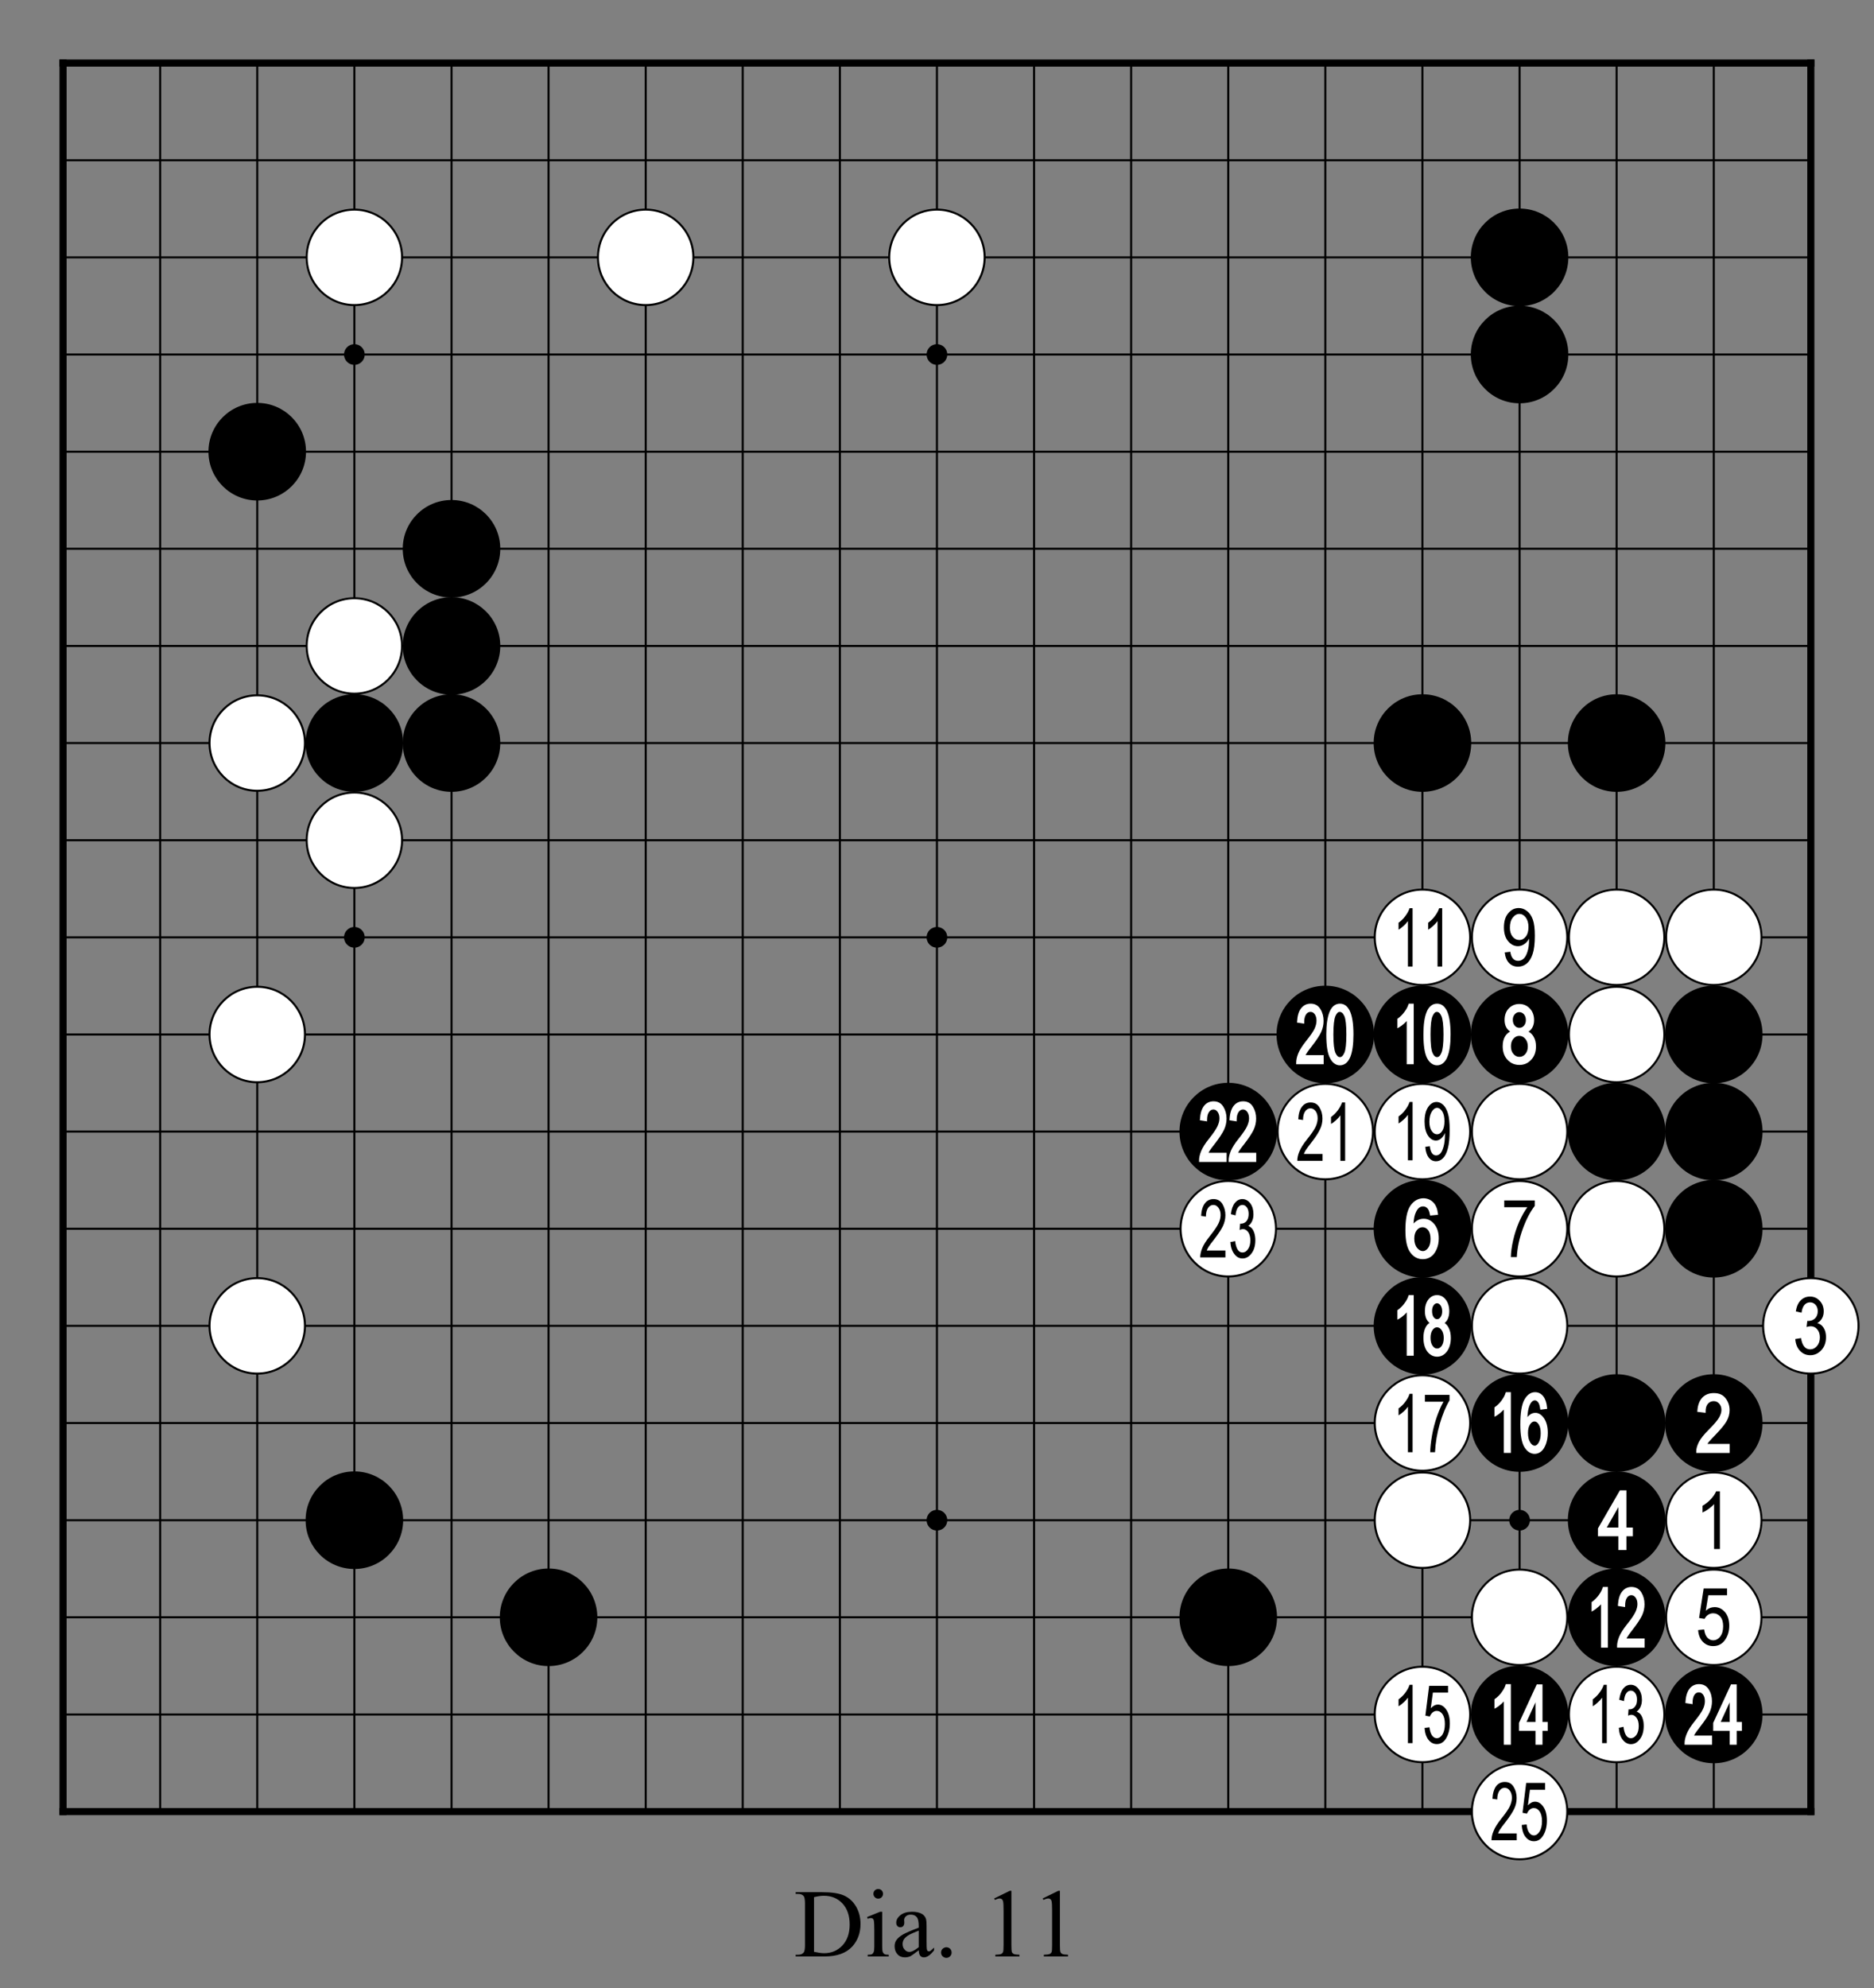 <?xml version="1.0" encoding="utf-8" standalone="no"?>
<!DOCTYPE svg PUBLIC "-//W3C//DTD SVG 1.0//EN" "http://www.w3.org/TR/SVG/DTD/svg11.dtd" >
<svg version="1.1" baseProfile="full"  width="319.134" height="338.465" viewBox="0 0 229.776 243.694" preserveAspectRatio="xMidYMid" xmlns="http://www.w3.org/2000/svg" >

<rect x="0" y="0" width="229.776" height="243.694" fill="#808080" stroke="none"/>

<g lengthAdjust="spacingAndGlyphs" xml:space='preserve' >
<g  transform="translate(1.19,1.19)" >
<path d="
M0.0 0.0
L0.0 227.39
L227.39 227.39
L227.39 0.0
Z
" fill="none" fill-rule="nonzero" />
<line x1="6.54" y1="6.54" x2="6.54" y2="220.84" fill="none" stroke="black" stroke-width="0.87px" stroke-linecap="square" />
<line x1="18.45" y1="6.54" x2="18.45" y2="220.84" fill="none" stroke="black" stroke-width="0.25px" stroke-linecap="butt" />
<line x1="30.35" y1="6.54" x2="30.35" y2="220.84" fill="none" stroke="black" stroke-width="0.25px" stroke-linecap="butt" />
<line x1="42.26" y1="6.54" x2="42.26" y2="220.84" fill="none" stroke="black" stroke-width="0.25px" stroke-linecap="butt" />
<line x1="54.17" y1="6.54" x2="54.17" y2="220.84" fill="none" stroke="black" stroke-width="0.25px" stroke-linecap="butt" />
<line x1="66.07" y1="6.54" x2="66.07" y2="220.84" fill="none" stroke="black" stroke-width="0.25px" stroke-linecap="butt" />
<line x1="77.98" y1="6.54" x2="77.98" y2="220.84" fill="none" stroke="black" stroke-width="0.25px" stroke-linecap="butt" />
<line x1="89.88" y1="6.54" x2="89.88" y2="220.84" fill="none" stroke="black" stroke-width="0.25px" stroke-linecap="butt" />
<line x1="101.79" y1="6.54" x2="101.79" y2="220.84" fill="none" stroke="black" stroke-width="0.25px" stroke-linecap="butt" />
<line x1="113.69" y1="6.54" x2="113.69" y2="220.84" fill="none" stroke="black" stroke-width="0.25px" stroke-linecap="butt" />
<line x1="125.60" y1="6.54" x2="125.60" y2="220.84" fill="none" stroke="black" stroke-width="0.25px" stroke-linecap="butt" />
<line x1="137.50" y1="6.54" x2="137.50" y2="220.84" fill="none" stroke="black" stroke-width="0.25px" stroke-linecap="butt" />
<line x1="149.41" y1="6.54" x2="149.41" y2="220.84" fill="none" stroke="black" stroke-width="0.25px" stroke-linecap="butt" />
<line x1="161.31" y1="6.54" x2="161.31" y2="220.84" fill="none" stroke="black" stroke-width="0.25px" stroke-linecap="butt" />
<line x1="173.22" y1="6.54" x2="173.22" y2="220.84" fill="none" stroke="black" stroke-width="0.25px" stroke-linecap="butt" />
<line x1="185.13" y1="6.54" x2="185.13" y2="220.84" fill="none" stroke="black" stroke-width="0.25px" stroke-linecap="butt" />
<line x1="197.03" y1="6.54" x2="197.03" y2="220.84" fill="none" stroke="black" stroke-width="0.25px" stroke-linecap="butt" />
<line x1="208.94" y1="6.54" x2="208.94" y2="220.84" fill="none" stroke="black" stroke-width="0.25px" stroke-linecap="butt" />
<line x1="220.84" y1="6.54" x2="220.84" y2="220.84" fill="none" stroke="black" stroke-width="0.87px" stroke-linecap="square" />
<line x1="6.54" y1="6.54" x2="220.84" y2="6.54" fill="none" stroke="black" stroke-width="0.87px" stroke-linecap="square" />
<line x1="6.54" y1="18.45" x2="220.84" y2="18.45" fill="none" stroke="black" stroke-width="0.25px" stroke-linecap="butt" />
<line x1="6.54" y1="30.35" x2="220.84" y2="30.35" fill="none" stroke="black" stroke-width="0.25px" stroke-linecap="butt" />
<line x1="6.54" y1="42.26" x2="220.84" y2="42.26" fill="none" stroke="black" stroke-width="0.25px" stroke-linecap="butt" />
<line x1="6.54" y1="54.17" x2="220.84" y2="54.17" fill="none" stroke="black" stroke-width="0.25px" stroke-linecap="butt" />
<line x1="6.54" y1="66.07" x2="220.84" y2="66.07" fill="none" stroke="black" stroke-width="0.25px" stroke-linecap="butt" />
<line x1="6.54" y1="77.98" x2="220.84" y2="77.98" fill="none" stroke="black" stroke-width="0.25px" stroke-linecap="butt" />
<line x1="6.54" y1="89.88" x2="220.84" y2="89.88" fill="none" stroke="black" stroke-width="0.25px" stroke-linecap="butt" />
<line x1="6.54" y1="101.79" x2="220.84" y2="101.79" fill="none" stroke="black" stroke-width="0.25px" stroke-linecap="butt" />
<line x1="6.54" y1="113.69" x2="220.84" y2="113.69" fill="none" stroke="black" stroke-width="0.25px" stroke-linecap="butt" />
<line x1="6.54" y1="125.60" x2="220.84" y2="125.60" fill="none" stroke="black" stroke-width="0.25px" stroke-linecap="butt" />
<line x1="6.54" y1="137.50" x2="220.84" y2="137.50" fill="none" stroke="black" stroke-width="0.25px" stroke-linecap="butt" />
<line x1="6.54" y1="149.41" x2="220.84" y2="149.41" fill="none" stroke="black" stroke-width="0.25px" stroke-linecap="butt" />
<line x1="6.54" y1="161.31" x2="220.84" y2="161.31" fill="none" stroke="black" stroke-width="0.25px" stroke-linecap="butt" />
<line x1="6.54" y1="173.22" x2="220.84" y2="173.22" fill="none" stroke="black" stroke-width="0.25px" stroke-linecap="butt" />
<line x1="6.54" y1="185.13" x2="220.84" y2="185.13" fill="none" stroke="black" stroke-width="0.25px" stroke-linecap="butt" />
<line x1="6.54" y1="197.03" x2="220.84" y2="197.03" fill="none" stroke="black" stroke-width="0.25px" stroke-linecap="butt" />
<line x1="6.54" y1="208.94" x2="220.84" y2="208.94" fill="none" stroke="black" stroke-width="0.25px" stroke-linecap="butt" />
<line x1="6.54" y1="220.84" x2="220.84" y2="220.84" fill="none" stroke="black" stroke-width="0.87px" stroke-linecap="square" />
<circle cx="30.35" cy="54.17" r="5.98" fill="black"/>
<circle cx="30.35" cy="89.88" r="5.85" fill="white"/>
<circle cx="30.35" cy="89.88" r="5.85" fill="none" stroke="black" stroke-width="0.25px"/>
<circle cx="30.35" cy="125.60" r="5.85" fill="white"/>
<circle cx="30.35" cy="125.60" r="5.85" fill="none" stroke="black" stroke-width="0.25px"/>
<circle cx="30.35" cy="161.31" r="5.85" fill="white"/>
<circle cx="30.35" cy="161.31" r="5.85" fill="none" stroke="black" stroke-width="0.25px"/>
<circle cx="42.26" cy="30.35" r="5.85" fill="white"/>
<circle cx="42.26" cy="30.35" r="5.85" fill="none" stroke="black" stroke-width="0.25px"/>
<circle cx="42.26" cy="42.26" r="1.27" fill="black"/>
<circle cx="42.26" cy="77.98" r="5.85" fill="white"/>
<circle cx="42.26" cy="77.98" r="5.85" fill="none" stroke="black" stroke-width="0.25px"/>
<circle cx="42.26" cy="89.88" r="5.98" fill="black"/>
<circle cx="42.26" cy="101.79" r="5.85" fill="white"/>
<circle cx="42.26" cy="101.79" r="5.85" fill="none" stroke="black" stroke-width="0.25px"/>
<circle cx="42.26" cy="113.69" r="1.27" fill="black"/>
<circle cx="42.26" cy="185.13" r="5.98" fill="black"/>
<circle cx="54.17" cy="66.07" r="5.98" fill="black"/>
<circle cx="54.17" cy="77.98" r="5.98" fill="black"/>
<circle cx="54.17" cy="89.88" r="5.98" fill="black"/>
<circle cx="66.07" cy="197.03" r="5.98" fill="black"/>
<circle cx="77.98" cy="30.35" r="5.85" fill="white"/>
<circle cx="77.98" cy="30.35" r="5.85" fill="none" stroke="black" stroke-width="0.25px"/>
<circle cx="113.69" cy="30.35" r="5.85" fill="white"/>
<circle cx="113.69" cy="30.35" r="5.85" fill="none" stroke="black" stroke-width="0.25px"/>
<circle cx="113.69" cy="42.26" r="1.27" fill="black"/>
<circle cx="113.69" cy="113.69" r="1.27" fill="black"/>
<circle cx="113.69" cy="185.13" r="1.27" fill="black"/>
<circle cx="149.41" cy="137.50" r="5.98" fill="black"/>
<circle cx="149.41" cy="149.41" r="5.85" fill="white"/>
<circle cx="149.41" cy="149.41" r="5.85" fill="none" stroke="black" stroke-width="0.25px"/>
<circle cx="149.41" cy="197.03" r="5.98" fill="black"/>
<circle cx="161.31" cy="125.60" r="5.98" fill="black"/>
<circle cx="161.31" cy="137.50" r="5.85" fill="white"/>
<circle cx="161.31" cy="137.50" r="5.85" fill="none" stroke="black" stroke-width="0.25px"/>
<circle cx="173.22" cy="89.88" r="5.98" fill="black"/>
<circle cx="173.22" cy="113.69" r="5.85" fill="white"/>
<circle cx="173.22" cy="113.69" r="5.85" fill="none" stroke="black" stroke-width="0.25px"/>
<circle cx="173.22" cy="125.60" r="5.98" fill="black"/>
<circle cx="173.22" cy="137.50" r="5.85" fill="white"/>
<circle cx="173.22" cy="137.50" r="5.85" fill="none" stroke="black" stroke-width="0.25px"/>
<circle cx="173.22" cy="149.41" r="5.98" fill="black"/>
<circle cx="173.22" cy="161.31" r="5.98" fill="black"/>
<circle cx="173.22" cy="173.22" r="5.85" fill="white"/>
<circle cx="173.22" cy="173.22" r="5.85" fill="none" stroke="black" stroke-width="0.25px"/>
<circle cx="173.22" cy="185.13" r="5.85" fill="white"/>
<circle cx="173.22" cy="185.13" r="5.85" fill="none" stroke="black" stroke-width="0.25px"/>
<circle cx="173.22" cy="208.94" r="5.85" fill="white"/>
<circle cx="173.22" cy="208.94" r="5.85" fill="none" stroke="black" stroke-width="0.25px"/>
<circle cx="185.13" cy="30.35" r="5.98" fill="black"/>
<circle cx="185.13" cy="42.26" r="5.98" fill="black"/>
<circle cx="185.13" cy="113.69" r="5.85" fill="white"/>
<circle cx="185.13" cy="113.69" r="5.85" fill="none" stroke="black" stroke-width="0.25px"/>
<circle cx="185.13" cy="125.60" r="5.98" fill="black"/>
<circle cx="185.13" cy="137.50" r="5.85" fill="white"/>
<circle cx="185.13" cy="137.50" r="5.85" fill="none" stroke="black" stroke-width="0.25px"/>
<circle cx="185.13" cy="149.41" r="5.85" fill="white"/>
<circle cx="185.13" cy="149.41" r="5.85" fill="none" stroke="black" stroke-width="0.25px"/>
<circle cx="185.13" cy="161.31" r="5.85" fill="white"/>
<circle cx="185.13" cy="161.31" r="5.85" fill="none" stroke="black" stroke-width="0.25px"/>
<circle cx="185.13" cy="173.22" r="5.98" fill="black"/>
<circle cx="185.13" cy="185.13" r="1.27" fill="black"/>
<circle cx="185.13" cy="197.03" r="5.85" fill="white"/>
<circle cx="185.13" cy="197.03" r="5.85" fill="none" stroke="black" stroke-width="0.25px"/>
<circle cx="185.13" cy="208.94" r="5.98" fill="black"/>
<circle cx="185.13" cy="220.84" r="5.85" fill="white"/>
<circle cx="185.13" cy="220.84" r="5.85" fill="none" stroke="black" stroke-width="0.25px"/>
<circle cx="197.03" cy="89.88" r="5.98" fill="black"/>
<circle cx="197.03" cy="113.69" r="5.85" fill="white"/>
<circle cx="197.03" cy="113.69" r="5.85" fill="none" stroke="black" stroke-width="0.25px"/>
<circle cx="197.03" cy="125.60" r="5.85" fill="white"/>
<circle cx="197.03" cy="125.60" r="5.85" fill="none" stroke="black" stroke-width="0.25px"/>
<circle cx="197.03" cy="137.50" r="5.98" fill="black"/>
<circle cx="197.03" cy="149.41" r="5.85" fill="white"/>
<circle cx="197.03" cy="149.41" r="5.85" fill="none" stroke="black" stroke-width="0.25px"/>
<circle cx="197.03" cy="173.22" r="5.98" fill="black"/>
<circle cx="197.03" cy="185.13" r="5.98" fill="black"/>
<circle cx="197.03" cy="197.03" r="5.98" fill="black"/>
<circle cx="197.03" cy="208.94" r="5.85" fill="white"/>
<circle cx="197.03" cy="208.94" r="5.85" fill="none" stroke="black" stroke-width="0.25px"/>
<circle cx="208.94" cy="113.69" r="5.85" fill="white"/>
<circle cx="208.94" cy="113.69" r="5.85" fill="none" stroke="black" stroke-width="0.25px"/>
<circle cx="208.94" cy="125.60" r="5.98" fill="black"/>
<circle cx="208.94" cy="137.50" r="5.98" fill="black"/>
<circle cx="208.94" cy="149.41" r="5.98" fill="black"/>
<circle cx="208.94" cy="173.22" r="5.98" fill="black"/>
<circle cx="208.94" cy="185.13" r="5.85" fill="white"/>
<circle cx="208.94" cy="185.13" r="5.85" fill="none" stroke="black" stroke-width="0.25px"/>
<circle cx="208.94" cy="197.03" r="5.85" fill="white"/>
<circle cx="208.94" cy="197.03" r="5.85" fill="none" stroke="black" stroke-width="0.25px"/>
<circle cx="208.94" cy="208.94" r="5.98" fill="black"/>
<circle cx="220.84" cy="161.31" r="5.85" fill="white"/>
<circle cx="220.84" cy="161.31" r="5.85" fill="none" stroke="black" stroke-width="0.25px"/>
<path d="
M147.61 133.79
C147.12 133.79 146.73 133.98 146.43 134.36
C146.15 134.73 145.98 135.27 145.94 135.98
L145.93 136.11
L146.06 136.13
L146.65 136.22
L146.81 136.25
L146.81 136.08
C146.81 135.65 146.89 135.32 147.05 135.10
C147.19 134.90 147.37 134.79 147.58 134.79
C147.58 134.79 147.59 134.79 147.59 134.79
C147.59 134.79 147.59 134.79 147.59 134.79
C147.79 134.79 147.96 134.89 148.10 135.08
C148.25 135.28 148.33 135.55 148.33 135.88
C148.33 136.17 148.25 136.49 148.09 136.84
C147.93 137.19 147.59 137.70 147.06 138.36
C146.59 138.94 146.27 139.45 146.09 139.88
C145.91 140.32 145.82 140.72 145.83 141.08
L145.83 141.22
L149.21 141.22
L149.21 141.08
L149.21 140.24
L149.21 140.10
L146.99 140.10
C147.03 140.01 147.08 139.92 147.13 139.84
C147.23 139.68 147.45 139.39 147.79 138.96
C148.33 138.25 148.70 137.69 148.90 137.26
C149.10 136.83 149.20 136.37 149.20 135.90
C149.20 135.36 149.07 134.88 148.81 134.46
C148.54 134.01 148.13 133.79 147.61 133.79
Z
M151.24 133.79
C150.75 133.79 150.36 133.98 150.06 134.36
C149.78 134.73 149.61 135.27 149.57 135.98
L149.56 136.11
L149.69 136.13
L150.28 136.22
L150.44 136.25
L150.44 136.08
C150.44 135.65 150.52 135.32 150.68 135.10
C150.82 134.90 151.00 134.79 151.21 134.79
C151.21 134.79 151.22 134.79 151.22 134.79
C151.22 134.79 151.22 134.79 151.22 134.79
C151.42 134.79 151.59 134.89 151.73 135.08
C151.88 135.28 151.96 135.55 151.96 135.88
C151.96 136.17 151.88 136.49 151.72 136.84
C151.56 137.19 151.22 137.70 150.69 138.36
C150.22 138.94 149.90 139.45 149.72 139.88
C149.54 140.32 149.45 140.72 149.46 141.08
L149.46 141.22
L152.84 141.22
L152.84 141.08
L152.84 140.24
L152.84 140.10
L150.62 140.10
C150.66 140.01 150.71 139.92 150.76 139.84
C150.86 139.68 151.08 139.39 151.42 138.96
C151.96 138.25 152.33 137.69 152.53 137.26
C152.73 136.83 152.83 136.37 152.83 135.90
C152.83 135.36 152.70 134.88 152.44 134.46
C152.17 134.01 151.76 133.79 151.24 133.79
Z
" fill="white" fill-rule="nonzero" />
<path d="
M147.61 145.77
C147.17 145.77 146.81 145.94 146.55 146.29
C146.28 146.63 146.12 147.15 146.08 147.83
L146.67 147.92
C146.67 147.46 146.76 147.11 146.93 146.86
C147.10 146.62 147.32 146.49 147.59 146.49
C147.84 146.49 148.04 146.61 148.21 146.84
C148.38 147.07 148.47 147.36 148.47 147.72
C148.47 148.04 148.39 148.38 148.22 148.74
C148.05 149.11 147.70 149.62 147.17 150.29
C146.71 150.86 146.39 151.36 146.22 151.78
C146.05 152.20 145.97 152.58 145.97 152.92
L149.06 152.92
L149.06 152.08
L146.77 152.08
C146.83 151.92 146.91 151.76 147.01 151.61
C147.11 151.45 147.33 151.15 147.68 150.71
C148.21 150.02 148.58 149.46 148.77 149.05
C148.96 148.63 149.06 148.20 149.06 147.74
C149.06 147.23 148.93 146.77 148.69 146.37
C148.44 145.97 148.08 145.77 147.61 145.77
Z
M151.14 145.77
C150.78 145.77 150.48 145.93 150.22 146.24
C149.97 146.55 149.80 147.01 149.73 147.62
L150.30 147.77
C150.34 147.34 150.44 147.02 150.59 146.81
C150.74 146.60 150.93 146.49 151.15 146.49
C151.36 146.49 151.54 146.59 151.69 146.79
C151.84 147.00 151.91 147.26 151.91 147.60
C151.91 147.96 151.82 148.25 151.65 148.47
C151.47 148.68 151.24 148.79 150.96 148.79
L150.87 148.78
L150.80 149.55
C150.97 149.49 151.10 149.45 151.21 149.45
C151.47 149.45 151.68 149.58 151.86 149.83
C152.03 150.08 152.12 150.42 152.12 150.83
C152.12 151.27 152.03 151.63 151.83 151.91
C151.64 152.19 151.42 152.32 151.15 152.32
C150.67 152.32 150.37 151.86 150.25 150.92
L149.67 151.04
C149.71 151.65 149.87 152.14 150.15 152.50
C150.42 152.87 150.76 153.05 151.16 153.05
C151.59 153.05 151.96 152.84 152.27 152.42
C152.58 152.01 152.73 151.47 152.73 150.82
C152.73 150.51 152.69 150.23 152.62 149.98
C152.54 149.73 152.45 149.53 152.32 149.38
C152.20 149.24 152.05 149.13 151.86 149.06
C152.06 148.92 152.22 148.73 152.33 148.48
C152.45 148.23 152.50 147.94 152.50 147.62
C152.50 147.09 152.37 146.64 152.11 146.29
C151.84 145.95 151.52 145.77 151.14 145.77
Z
" fill="black" fill-rule="nonzero" />
<path d="
M163.07 122.83
C163.07 122.83 163.07 122.83 163.08 122.83
C163.08 122.83 163.08 122.83 163.08 122.83
C163.18 122.83 163.28 122.87 163.37 122.94
C163.47 123.02 163.56 123.16 163.64 123.33
C163.81 123.71 163.89 124.46 163.89 125.60
C163.89 126.73 163.81 127.48 163.64 127.86
C163.56 128.04 163.47 128.18 163.38 128.26
C163.29 128.34 163.21 128.37 163.11 128.37
C163.11 128.37 163.11 128.37 163.11 128.37
C163.11 128.37 163.11 128.37 163.11 128.37
C163.01 128.37 162.91 128.34 162.82 128.26
C162.73 128.18 162.64 128.04 162.56 127.87
C162.39 127.49 162.30 126.74 162.30 125.60
C162.30 124.47 162.39 123.72 162.55 123.34
C162.63 123.16 162.72 123.03 162.81 122.94
C162.89 122.86 162.98 122.83 163.07 122.83
Z
M159.51 121.82
C159.03 121.82 158.64 122.01 158.34 122.39
C158.05 122.76 157.89 123.30 157.85 124.01
L157.84 124.14
L157.97 124.16
L158.56 124.25
L158.72 124.28
L158.72 124.11
C158.72 123.68 158.80 123.36 158.95 123.14
C159.09 122.93 159.27 122.83 159.49 122.83
C159.49 122.83 159.49 122.83 159.49 122.83
C159.49 122.83 159.49 122.83 159.50 122.83
C159.70 122.83 159.87 122.92 160.01 123.11
C160.16 123.32 160.23 123.58 160.23 123.91
C160.23 124.21 160.15 124.53 160.00 124.87
C159.84 125.23 159.49 125.73 158.96 126.39
C158.49 126.98 158.17 127.48 157.99 127.92
C157.81 128.36 157.73 128.76 157.74 129.12
L157.74 129.25
L161.11 129.25
L161.11 129.11
L161.11 128.27
L161.11 128.13
L158.89 128.13
C158.94 128.04 158.98 127.96 159.04 127.87
C159.14 127.72 159.35 127.42 159.69 126.99
C160.24 126.29 160.61 125.72 160.80 125.30
C161.00 124.86 161.10 124.41 161.10 123.93
C161.10 123.40 160.97 122.91 160.71 122.49
C160.44 122.04 160.04 121.82 159.51 121.82
Z
M163.10 121.82
C162.82 121.82 162.57 121.91 162.35 122.08
C162.14 122.25 161.97 122.50 161.83 122.83
C161.57 123.46 161.43 124.39 161.43 125.60
C161.43 126.96 161.58 127.92 161.88 128.48
C162.03 128.78 162.20 129.00 162.40 129.14
C162.61 129.30 162.84 129.38 163.09 129.38
C163.38 129.38 163.63 129.29 163.85 129.11
C164.06 128.94 164.23 128.69 164.37 128.36
C164.63 127.73 164.76 126.81 164.76 125.60
C164.76 124.25 164.60 123.27 164.28 122.64
C164.14 122.38 163.98 122.17 163.78 122.03
C163.58 121.89 163.36 121.82 163.10 121.82
Z
" fill="white" fill-rule="nonzero" />
<path d="
M159.51 133.93
C159.07 133.93 158.72 134.10 158.45 134.45
C158.18 134.79 158.03 135.30 157.99 135.99
L158.58 136.08
C158.58 135.62 158.66 135.27 158.84 135.02
C159.01 134.77 159.23 134.65 159.49 134.65
C159.74 134.65 159.95 134.77 160.12 134.99
C160.29 135.22 160.37 135.52 160.37 135.88
C160.37 136.20 160.29 136.53 160.13 136.90
C159.96 137.26 159.61 137.78 159.07 138.45
C158.61 139.02 158.30 139.52 158.13 139.94
C157.95 140.36 157.87 140.74 157.88 141.08
L160.97 141.08
L160.97 140.24
L158.68 140.24
C158.74 140.08 158.82 139.92 158.92 139.76
C159.02 139.60 159.24 139.31 159.58 138.87
C160.12 138.18 160.48 137.62 160.67 137.20
C160.87 136.79 160.96 136.35 160.96 135.90
C160.96 135.39 160.84 134.93 160.59 134.53
C160.35 134.13 159.99 133.93 159.51 133.93
Z
M163.36 133.93
C163.26 134.24 163.09 134.56 162.85 134.88
C162.61 135.21 162.33 135.49 162.01 135.72
L162.01 136.56
C162.20 136.46 162.41 136.30 162.63 136.10
C162.85 135.90 163.03 135.70 163.16 135.51
L163.16 141.08
L163.74 141.08
L163.74 133.93
Z
" fill="black" fill-rule="nonzero" />
<path d="
M171.64 110.12
C171.54 110.43 171.37 110.75 171.13 111.07
C170.89 111.40 170.61 111.68 170.29 111.90
L170.29 112.75
C170.48 112.65 170.68 112.49 170.90 112.29
C171.13 112.09 171.30 111.89 171.44 111.70
L171.44 117.27
L172.01 117.27
L172.01 110.12
Z
M175.27 110.12
C175.17 110.43 175.00 110.75 174.76 111.07
C174.52 111.40 174.24 111.68 173.92 111.90
L173.92 112.75
C174.11 112.65 174.31 112.49 174.53 112.29
C174.76 112.09 174.93 111.89 175.07 111.70
L175.07 117.27
L175.64 117.27
L175.64 110.12
Z
" fill="black" fill-rule="nonzero" />
<path d="
M174.98 122.83
C174.98 122.83 174.98 122.83 174.98 122.83
C174.98 122.83 174.98 122.83 174.98 122.83
C175.09 122.83 175.19 122.87 175.27 122.94
C175.37 123.02 175.46 123.16 175.54 123.33
C175.71 123.71 175.80 124.46 175.80 125.60
C175.80 126.73 175.71 127.48 175.54 127.86
C175.46 128.04 175.38 128.18 175.28 128.26
C175.20 128.34 175.11 128.37 175.02 128.37
C175.02 128.37 175.02 128.37 175.02 128.37
C175.02 128.37 175.01 128.37 175.01 128.37
C174.91 128.37 174.82 128.34 174.73 128.26
C174.63 128.18 174.54 128.04 174.46 127.87
C174.29 127.49 174.21 126.74 174.21 125.60
C174.21 124.47 174.29 123.72 174.46 123.34
C174.54 123.16 174.63 123.03 174.72 122.94
C174.80 122.86 174.89 122.83 174.98 122.83
Z
M171.53 121.82
L171.50 121.92
C171.41 122.21 171.25 122.52 171.01 122.83
C170.78 123.15 170.51 123.42 170.21 123.63
L170.15 123.68
L170.15 123.75
L170.15 124.59
L170.15 124.84
L170.36 124.72
C170.55 124.61 170.77 124.45 171.00 124.24
C171.11 124.14 171.21 124.04 171.29 123.95
L171.29 123.95
L171.29 129.11
L171.29 129.25
L172.15 129.25
L172.15 129.11
L172.15 121.96
L172.15 121.82
Z
M175.01 121.82
C174.72 121.82 174.47 121.91 174.26 122.08
C174.05 122.25 173.87 122.50 173.74 122.83
C173.47 123.46 173.34 124.39 173.34 125.60
C173.34 126.96 173.49 127.92 173.78 128.48
C173.93 128.78 174.11 129.00 174.31 129.14
C174.52 129.30 174.75 129.38 175.00 129.38
C175.29 129.38 175.54 129.29 175.75 129.11
C175.96 128.94 176.14 128.69 176.27 128.36
C176.54 127.73 176.67 126.81 176.67 125.60
C176.67 124.25 176.51 123.27 176.19 122.64
C176.05 122.38 175.88 122.17 175.69 122.03
C175.49 121.89 175.26 121.82 175.01 121.82
Z
" fill="white" fill-rule="nonzero" />
<path d="
M175.02 134.59
C175.26 134.59 175.46 134.74 175.65 135.03
C175.83 135.32 175.92 135.72 175.92 136.23
C175.92 136.74 175.83 137.14 175.65 137.41
C175.48 137.69 175.26 137.83 175.01 137.83
C174.75 137.83 174.53 137.69 174.35 137.42
C174.16 137.14 174.07 136.77 174.07 136.30
C174.07 135.78 174.17 135.37 174.36 135.06
C174.55 134.75 174.77 134.59 175.02 134.59
Z
M171.64 133.87
C171.54 134.18 171.37 134.50 171.13 134.82
C170.89 135.15 170.61 135.43 170.29 135.65
L170.29 136.50
C170.48 136.40 170.68 136.24 170.90 136.04
C171.13 135.84 171.30 135.64 171.44 135.45
L171.44 141.02
L172.01 141.02
L172.01 133.87
Z
M174.95 133.87
C174.54 133.87 174.20 134.08 173.91 134.51
C173.62 134.94 173.48 135.53 173.48 136.27
C173.48 136.99 173.62 137.56 173.89 137.98
C174.17 138.40 174.50 138.60 174.88 138.60
C175.09 138.60 175.30 138.52 175.50 138.35
C175.70 138.18 175.86 137.95 175.98 137.67
L175.98 137.84
C175.98 138.40 175.93 138.89 175.82 139.30
C175.71 139.72 175.57 140.01 175.42 140.18
C175.26 140.34 175.09 140.42 174.90 140.42
C174.47 140.42 174.21 140.05 174.12 139.29
L173.57 139.37
C173.61 139.95 173.76 140.38 173.99 140.69
C174.23 140.99 174.53 141.14 174.88 141.14
C175.20 141.14 175.48 141.02 175.73 140.77
C175.99 140.52 176.19 140.12 176.33 139.58
C176.48 139.04 176.56 138.28 176.56 137.30
C176.56 136.42 176.49 135.75 176.35 135.29
C176.21 134.82 176.02 134.47 175.77 134.23
C175.51 133.99 175.24 133.87 174.95 133.87
Z
" fill="black" fill-rule="nonzero" />
<path d="
M173.23 149.22
C173.50 149.22 173.73 149.34 173.92 149.58
C174.11 149.83 174.21 150.19 174.21 150.65
C174.21 151.13 174.11 151.50 173.91 151.77
C173.72 152.02 173.51 152.15 173.28 152.15
C173.28 152.15 173.28 152.15 173.28 152.15
C173.28 152.15 173.28 152.15 173.28 152.15
C173.01 152.15 172.77 152.01 172.55 151.74
C172.33 151.46 172.22 151.08 172.22 150.60
C172.22 150.17 172.33 149.83 172.53 149.58
C172.73 149.34 172.97 149.22 173.23 149.22
C173.23 149.22 173.23 149.22 173.23 149.22
C173.23 149.22 173.23 149.22 173.23 149.22
Z
M173.34 145.67
C172.68 145.68 172.15 145.99 171.73 146.60
C171.33 147.21 171.13 148.20 171.13 149.59
C171.13 150.85 171.32 151.75 171.72 152.30
C172.12 152.86 172.64 153.14 173.27 153.14
C173.63 153.14 173.95 153.04 174.24 152.85
C174.53 152.65 174.77 152.35 174.95 151.94
C175.13 151.54 175.22 151.09 175.22 150.60
C175.22 149.87 175.04 149.29 174.68 148.85
C174.31 148.40 173.87 148.18 173.37 148.18
C173.07 148.18 172.78 148.26 172.51 148.44
C172.37 148.53 172.24 148.64 172.13 148.77
L172.13 148.77
C172.16 148.17 172.26 147.69 172.43 147.36
C172.54 147.12 172.67 146.95 172.82 146.83
C172.96 146.72 173.12 146.67 173.29 146.67
C173.29 146.67 173.29 146.67 173.29 146.67
C173.29 146.67 173.29 146.67 173.30 146.67
C173.52 146.67 173.71 146.76 173.87 146.95
C173.98 147.09 174.07 147.32 174.13 147.66
L174.16 147.79
L174.29 147.78
L174.99 147.71
L175.13 147.70
L175.12 147.55
C175.05 146.95 174.86 146.49 174.54 146.17
C174.21 145.84 173.81 145.68 173.34 145.67
Z
" fill="white" fill-rule="nonzero" />
<path d="
M175.01 158.54
C175.01 158.54 175.01 158.54 175.01 158.54
C175.01 158.54 175.01 158.54 175.01 158.54
C175.17 158.54 175.31 158.63 175.44 158.80
C175.57 158.99 175.64 159.23 175.64 159.53
C175.64 159.83 175.57 160.06 175.44 160.24
C175.32 160.41 175.18 160.49 175.02 160.49
C175.02 160.49 175.02 160.49 175.02 160.49
C175.02 160.49 175.02 160.49 175.02 160.49
C174.85 160.49 174.71 160.41 174.59 160.24
C174.46 160.06 174.40 159.81 174.40 159.49
C174.40 159.20 174.46 158.97 174.59 158.79
C174.71 158.62 174.85 158.54 175.01 158.54
Z
M175.00 161.49
C175.00 161.49 175.00 161.49 175.00 161.49
C175.01 161.49 175.01 161.49 175.01 161.49
C175.22 161.49 175.41 161.60 175.57 161.83
C175.74 162.07 175.83 162.40 175.83 162.80
C175.83 163.21 175.74 163.53 175.58 163.76
C175.42 163.98 175.24 164.09 175.02 164.09
C175.02 164.09 175.02 164.09 175.02 164.09
C175.02 164.09 175.02 164.09 175.02 164.09
C174.80 164.09 174.62 163.98 174.46 163.75
C174.29 163.51 174.21 163.18 174.21 162.77
C174.21 162.38 174.29 162.07 174.45 161.83
C174.61 161.60 174.79 161.49 175.00 161.49
Z
M171.53 157.54
L171.50 157.64
C171.41 157.93 171.25 158.24 171.01 158.55
C170.78 158.87 170.51 159.13 170.21 159.35
L170.15 159.39
L170.15 159.47
L170.15 160.31
L170.15 160.55
L170.36 160.44
C170.55 160.33 170.77 160.17 171.00 159.96
C171.11 159.86 171.21 159.76 171.29 159.66
L171.29 159.66
L171.29 164.83
L171.29 164.97
L172.15 164.97
L172.15 164.83
L172.15 157.68
L172.15 157.54
Z
M175.01 157.54
C174.58 157.54 174.22 157.73 173.93 158.10
C173.66 158.47 173.52 158.94 173.52 159.51
C173.52 159.89 173.59 160.21 173.71 160.47
C173.81 160.66 173.93 160.82 174.09 160.95
L174.09 160.95
C173.88 161.08 173.71 161.28 173.59 161.53
C173.42 161.86 173.34 162.28 173.34 162.77
C173.34 163.46 173.49 164.01 173.80 164.44
C174.13 164.87 174.53 165.09 175.02 165.09
C175.50 165.09 175.91 164.87 176.23 164.44
C176.54 164.01 176.70 163.46 176.70 162.80
C176.70 162.32 176.62 161.91 176.45 161.58
C176.33 161.32 176.15 161.11 175.94 160.96
L175.94 160.96
C176.10 160.83 176.23 160.67 176.32 160.47
C176.44 160.21 176.51 159.90 176.51 159.54
C176.51 158.96 176.37 158.49 176.09 158.11
C175.80 157.73 175.44 157.54 175.01 157.54
Z
" fill="white" fill-rule="nonzero" />
<path d="
M171.64 169.64
C171.54 169.96 171.37 170.27 171.13 170.60
C170.89 170.93 170.61 171.21 170.29 171.43
L170.29 172.28
C170.48 172.17 170.68 172.02 170.90 171.82
C171.13 171.62 171.30 171.42 171.44 171.22
L171.44 176.80
L172.01 176.80
L172.01 169.64
Z
M173.52 169.77
L173.52 170.61
L175.80 170.61
C175.51 171.11 175.24 171.72 174.99 172.44
C174.74 173.16 174.54 173.92 174.40 174.71
C174.26 175.51 174.18 176.20 174.17 176.80
L174.76 176.80
C174.82 175.64 175.01 174.48 175.35 173.31
C175.70 172.13 176.09 171.18 176.54 170.45
L176.54 169.77
Z
" fill="black" fill-rule="nonzero" />
<path d="
M171.64 205.30
C171.54 205.61 171.37 205.93 171.13 206.26
C170.89 206.58 170.61 206.86 170.29 207.09
L170.29 207.93
C170.48 207.83 170.68 207.68 170.90 207.47
C171.13 207.27 171.30 207.07 171.44 206.88
L171.44 212.45
L172.01 212.45
L172.01 205.30
Z
M174.04 205.43
L173.58 209.08
L174.12 209.19
C174.21 208.97 174.33 208.81 174.48 208.68
C174.63 208.56 174.80 208.50 174.97 208.50
C175.26 208.50 175.50 208.64 175.69 208.92
C175.88 209.20 175.97 209.60 175.97 210.11
C175.97 210.65 175.87 211.07 175.68 211.39
C175.48 211.70 175.25 211.85 174.97 211.85
C174.76 211.85 174.56 211.74 174.40 211.52
C174.24 211.30 174.13 210.96 174.08 210.51
L173.48 210.59
C173.52 211.21 173.68 211.69 173.96 212.05
C174.24 212.40 174.58 212.57 174.98 212.57
C175.47 212.57 175.86 212.32 176.14 211.83
C176.43 211.33 176.58 210.73 176.58 210.04
C176.58 209.33 176.43 208.77 176.14 208.35
C175.86 207.94 175.52 207.73 175.12 207.73
C174.81 207.73 174.52 207.88 174.24 208.18
L174.50 206.26
L176.36 206.26
L176.36 205.43
Z
" fill="black" fill-rule="nonzero" />
<path d="
M185.11 110.82
C185.40 110.82 185.66 110.96 185.88 111.25
C186.10 111.54 186.22 111.93 186.22 112.43
C186.22 112.94 186.11 113.33 185.89 113.60
C185.67 113.88 185.41 114.02 185.09 114.02
C184.78 114.02 184.50 113.88 184.28 113.61
C184.05 113.33 183.94 112.97 183.94 112.50
C183.94 111.99 184.05 111.58 184.29 111.28
C184.53 110.97 184.80 110.82 185.11 110.82
Z
M185.03 110.10
C184.52 110.10 184.09 110.31 183.74 110.74
C183.38 111.16 183.21 111.74 183.21 112.48
C183.21 113.19 183.38 113.75 183.72 114.16
C184.06 114.57 184.46 114.78 184.93 114.78
C185.19 114.78 185.45 114.70 185.70 114.53
C185.95 114.36 186.15 114.14 186.29 113.85
L186.29 114.03
C186.29 114.58 186.23 115.06 186.09 115.47
C185.96 115.88 185.79 116.17 185.60 116.33
C185.41 116.49 185.19 116.57 184.95 116.57
C184.42 116.57 184.10 116.20 183.99 115.46
L183.31 115.54
C183.37 116.10 183.55 116.54 183.84 116.84
C184.13 117.14 184.50 117.29 184.94 117.29
C185.33 117.29 185.68 117.16 185.99 116.92
C186.30 116.67 186.55 116.28 186.73 115.74
C186.91 115.21 187.00 114.46 187.00 113.49
C187.00 112.63 186.92 111.96 186.75 111.50
C186.58 111.04 186.34 110.69 186.03 110.46
C185.72 110.22 185.38 110.10 185.03 110.10
Z
" fill="black" fill-rule="nonzero" />
<path d="
M185.09 122.86
C185.10 122.86 185.10 122.86 185.10 122.86
C185.10 122.86 185.10 122.86 185.10 122.86
C185.31 122.86 185.50 122.95 185.66 123.12
C185.82 123.31 185.90 123.55 185.90 123.84
C185.90 124.12 185.82 124.35 185.66 124.53
C185.51 124.70 185.33 124.78 185.11 124.78
C185.11 124.78 185.11 124.78 185.11 124.78
C185.11 124.78 185.10 124.78 185.10 124.78
C184.88 124.78 184.69 124.70 184.54 124.52
C184.38 124.34 184.30 124.10 184.30 123.79
C184.30 123.52 184.38 123.30 184.54 123.12
C184.70 122.94 184.88 122.86 185.09 122.86
Z
M185.08 125.77
C185.09 125.77 185.09 125.77 185.09 125.77
C185.09 125.77 185.09 125.77 185.09 125.77
C185.37 125.77 185.62 125.89 185.82 126.12
C186.03 126.36 186.14 126.67 186.14 127.07
C186.14 127.46 186.03 127.77 185.83 128.00
C185.63 128.23 185.39 128.34 185.11 128.34
C185.11 128.34 185.11 128.34 185.11 128.34
C185.11 128.34 185.11 128.34 185.10 128.34
C184.82 128.34 184.58 128.22 184.38 127.99
C184.17 127.75 184.07 127.44 184.07 127.04
C184.07 126.66 184.17 126.35 184.37 126.12
C184.57 125.89 184.81 125.77 185.08 125.77
Z
M185.09 121.86
C184.58 121.86 184.14 122.05 183.80 122.41
C183.46 122.78 183.29 123.24 183.29 123.82
C183.29 124.20 183.37 124.52 183.53 124.78
C183.64 124.96 183.79 125.11 183.97 125.24
L183.97 125.24
C183.73 125.37 183.53 125.55 183.37 125.80
C183.16 126.13 183.06 126.54 183.06 127.04
C183.06 127.72 183.25 128.27 183.64 128.69
C184.03 129.12 184.52 129.33 185.11 129.33
C185.69 129.33 186.17 129.12 186.56 128.69
C186.95 128.27 187.14 127.73 187.14 127.06
C187.14 126.58 187.04 126.18 186.84 125.85
C186.69 125.59 186.48 125.39 186.23 125.25
L186.23 125.25
C186.42 125.12 186.57 124.96 186.68 124.78
C186.83 124.52 186.91 124.21 186.91 123.84
C186.91 123.27 186.74 122.79 186.39 122.42
C186.05 122.05 185.61 121.86 185.09 121.86
Z
" fill="white" fill-rule="nonzero" />
<path d="
M183.25 145.94
L183.25 146.77
L186.08 146.77
C185.72 147.27 185.38 147.87 185.07 148.58
C184.76 149.29 184.52 150.04 184.34 150.82
C184.16 151.61 184.07 152.29 184.06 152.88
L184.79 152.88
C184.85 151.74 185.10 150.59 185.52 149.43
C185.94 148.27 186.43 147.33 186.99 146.61
L186.99 145.94
Z
" fill="black" fill-rule="nonzero" />
<path d="
M186.95 173.03
C187.15 173.03 187.33 173.15 187.47 173.38
C187.64 173.64 187.72 174.00 187.72 174.48
C187.72 174.97 187.63 175.35 187.47 175.62
C187.32 175.87 187.16 176.00 186.99 176.00
C186.99 176.00 186.99 176.00 186.99 176.00
C186.99 176.00 186.99 176.00 186.98 176.00
C186.78 176.00 186.60 175.86 186.43 175.59
C186.25 175.30 186.16 174.92 186.16 174.43
C186.16 173.98 186.25 173.63 186.42 173.38
C186.57 173.15 186.75 173.03 186.95 173.03
C186.95 173.03 186.95 173.03 186.95 173.03
C186.95 173.03 186.95 173.03 186.95 173.03
Z
M183.44 169.44
L183.41 169.54
C183.32 169.84 183.15 170.14 182.92 170.46
C182.69 170.77 182.42 171.04 182.11 171.26
L182.05 171.30
L182.05 171.37
L182.05 172.22
L182.05 172.46
L182.26 172.34
C182.46 172.23 182.67 172.07 182.90 171.86
C183.01 171.76 183.11 171.67 183.20 171.57
L183.20 171.57
L183.20 176.74
L183.20 176.88
L184.06 176.88
L184.06 176.74
L184.06 169.58
L184.06 169.44
Z
M187.03 169.44
C186.76 169.44 186.51 169.52 186.28 169.69
C186.06 169.85 185.87 170.08 185.70 170.39
C185.38 171.00 185.22 172.00 185.22 173.40
C185.22 174.67 185.38 175.58 185.69 176.13
C185.86 176.41 186.05 176.63 186.26 176.77
C186.48 176.92 186.72 177.00 186.98 177.00
C187.28 177.00 187.55 176.89 187.79 176.69
C188.03 176.49 188.22 176.18 188.37 175.77
C188.51 175.37 188.59 174.92 188.59 174.43
C188.59 173.70 188.44 173.11 188.15 172.67
C187.84 172.21 187.48 171.97 187.06 171.97
C186.81 171.97 186.56 172.06 186.34 172.24
C186.25 172.32 186.16 172.40 186.09 172.50
L186.09 172.50
C186.12 171.92 186.20 171.46 186.33 171.13
C186.42 170.89 186.53 170.71 186.65 170.60
C186.75 170.50 186.87 170.44 187.00 170.44
C187.00 170.44 187.00 170.44 187.00 170.44
C187.00 170.44 187.00 170.44 187.00 170.44
C187.17 170.44 187.31 170.54 187.43 170.72
C187.53 170.86 187.60 171.10 187.65 171.45
L187.67 171.58
L187.81 171.57
L188.38 171.50
L188.52 171.48
L188.50 171.34
C188.45 170.74 188.29 170.28 188.04 169.95
C187.77 169.61 187.43 169.44 187.03 169.44
Z
" fill="white" fill-rule="nonzero" />
<path d="
M187.08 207.45
L187.08 209.86
L185.98 209.86
L187.08 207.45
Z
M183.44 205.22
L183.41 205.32
C183.32 205.61 183.15 205.92 182.92 206.23
C182.69 206.55 182.42 206.82 182.11 207.03
L182.05 207.08
L182.05 207.15
L182.05 207.99
L182.05 208.24
L182.26 208.12
C182.46 208.01 182.67 207.85 182.90 207.64
C183.01 207.54 183.11 207.44 183.20 207.35
L183.20 207.35
L183.20 212.51
L183.20 212.65
L184.06 212.65
L184.06 212.51
L184.06 205.36
L184.06 205.22
Z
M187.24 205.25
L187.20 205.33
L185.07 209.95
L185.06 209.97
L185.06 210.01
L185.06 210.81
L185.06 210.95
L187.08 210.95
L187.08 212.51
L187.08 212.65
L187.94 212.65
L187.94 212.51
L187.94 210.95
L188.58 210.95
L188.58 210.81
L188.58 210.01
L188.58 209.86
L187.94 209.86
L187.94 205.39
L187.94 205.25
Z
" fill="white" fill-rule="nonzero" />
<path d="
M183.32 217.21
C182.88 217.21 182.53 217.38 182.26 217.72
C182.00 218.07 181.84 218.58 181.80 219.27
L182.39 219.36
C182.39 218.90 182.48 218.55 182.65 218.30
C182.82 218.05 183.04 217.93 183.30 217.93
C183.55 217.93 183.76 218.04 183.93 218.27
C184.10 218.50 184.19 218.80 184.19 219.16
C184.19 219.47 184.10 219.81 183.94 220.18
C183.77 220.54 183.42 221.06 182.88 221.72
C182.42 222.30 182.11 222.79 181.94 223.22
C181.76 223.64 181.68 224.02 181.69 224.36
L184.78 224.36
L184.78 223.52
L182.49 223.52
C182.55 223.36 182.63 223.20 182.73 223.04
C182.83 222.88 183.05 222.58 183.39 222.15
C183.93 221.45 184.29 220.90 184.48 220.48
C184.68 220.07 184.77 219.63 184.77 219.18
C184.77 218.67 184.65 218.21 184.40 217.81
C184.16 217.41 183.80 217.21 183.32 217.21
Z
M185.94 217.33
L185.49 220.99
L186.03 221.10
C186.12 220.88 186.24 220.71 186.39 220.59
C186.54 220.47 186.70 220.41 186.87 220.41
C187.16 220.41 187.40 220.55 187.59 220.83
C187.78 221.11 187.88 221.50 187.88 222.01
C187.88 222.55 187.78 222.98 187.58 223.29
C187.39 223.60 187.15 223.76 186.88 223.76
C186.66 223.76 186.47 223.65 186.31 223.43
C186.14 223.21 186.04 222.87 185.99 222.41
L185.39 222.49
C185.43 223.11 185.58 223.60 185.86 223.95
C186.14 224.30 186.48 224.48 186.89 224.48
C187.37 224.48 187.76 224.23 188.05 223.73
C188.34 223.24 188.48 222.64 188.48 221.94
C188.48 221.24 188.34 220.68 188.05 220.26
C187.76 219.84 187.42 219.63 187.03 219.63
C186.72 219.63 186.43 219.78 186.15 220.08
L186.40 218.17
L188.26 218.17
L188.26 217.33
Z
" fill="black" fill-rule="nonzero" />
<path d="
M197.24 183.53
L197.24 186.03
L195.82 186.03
L197.24 183.53
Z
M197.43 181.47
L197.39 181.54
L194.76 186.10
L194.74 186.13
L194.74 186.17
L194.74 186.96
L194.74 187.10
L197.24 187.10
L197.24 188.64
L197.24 188.79
L198.23 188.79
L198.23 188.64
L198.23 187.10
L199.02 187.10
L199.02 186.96
L199.02 186.17
L199.02 186.03
L198.23 186.03
L198.23 181.61
L198.23 181.47
Z
" fill="white" fill-rule="nonzero" />
<path d="
M195.35 193.31
L195.31 193.41
C195.22 193.71 195.06 194.01 194.82 194.33
C194.59 194.64 194.32 194.91 194.02 195.13
L193.96 195.17
L193.96 195.24
L193.96 196.09
L193.96 196.33
L194.17 196.21
C194.37 196.10 194.58 195.94 194.81 195.73
C194.92 195.64 195.02 195.54 195.11 195.44
L195.11 195.44
L195.11 200.61
L195.11 200.75
L195.96 200.75
L195.96 200.61
L195.96 193.46
L195.96 193.31
Z
M198.86 193.31
C198.37 193.31 197.98 193.51 197.69 193.89
C197.40 194.25 197.24 194.79 197.19 195.51
L197.19 195.64
L197.31 195.66
L197.90 195.75
L198.07 195.77
L198.07 195.61
C198.07 195.18 198.14 194.85 198.30 194.63
C198.44 194.42 198.62 194.32 198.83 194.32
C198.84 194.32 198.84 194.32 198.84 194.32
C198.84 194.32 198.84 194.32 198.84 194.32
C199.04 194.32 199.21 194.42 199.35 194.61
C199.50 194.81 199.58 195.08 199.58 195.41
C199.58 195.70 199.50 196.02 199.34 196.37
C199.18 196.72 198.84 197.23 198.31 197.88
C197.84 198.47 197.52 198.98 197.34 199.41
C197.16 199.85 197.08 200.25 197.08 200.61
L197.09 200.75
L200.46 200.75
L200.46 200.61
L200.46 199.77
L200.46 199.62
L198.24 199.62
C198.28 199.54 198.33 199.45 198.39 199.37
C198.48 199.21 198.70 198.92 199.04 198.48
C199.58 197.78 199.95 197.22 200.15 196.79
C200.35 196.36 200.45 195.90 200.45 195.43
C200.45 194.89 200.32 194.41 200.06 193.98
C199.79 193.54 199.39 193.32 198.86 193.31
Z
" fill="white" fill-rule="nonzero" />
<path d="
M195.45 205.30
C195.35 205.61 195.18 205.93 194.94 206.25
C194.70 206.58 194.42 206.86 194.10 207.09
L194.10 207.93
C194.29 207.83 194.49 207.67 194.71 207.47
C194.94 207.27 195.12 207.07 195.25 206.88
L195.25 212.45
L195.82 212.45
L195.82 205.30
Z
M198.76 205.30
C198.40 205.30 198.10 205.45 197.84 205.76
C197.59 206.08 197.43 206.54 197.35 207.14
L197.93 207.30
C197.97 206.87 198.06 206.55 198.21 206.34
C198.37 206.12 198.55 206.02 198.77 206.02
C198.98 206.02 199.17 206.12 199.31 206.32
C199.46 206.52 199.53 206.79 199.53 207.12
C199.53 207.49 199.45 207.78 199.27 207.99
C199.09 208.21 198.86 208.32 198.58 208.32
L198.49 208.31
L198.43 209.08
C198.59 209.01 198.72 208.98 198.83 208.98
C199.09 208.98 199.30 209.11 199.48 209.36
C199.66 209.61 199.74 209.95 199.74 210.36
C199.74 210.80 199.65 211.16 199.46 211.44
C199.26 211.71 199.04 211.85 198.78 211.85
C198.29 211.85 197.99 211.39 197.87 210.45
L197.30 210.57
C197.33 211.18 197.49 211.67 197.77 212.03
C198.05 212.39 198.39 212.58 198.78 212.58
C199.21 212.58 199.58 212.37 199.89 211.95
C200.20 211.54 200.35 211.00 200.35 210.35
C200.35 210.04 200.32 209.76 200.24 209.51
C200.17 209.26 200.07 209.06 199.95 208.91
C199.82 208.76 199.67 208.66 199.48 208.59
C199.69 208.45 199.84 208.25 199.96 208.00
C200.07 207.75 200.13 207.47 200.13 207.14
C200.13 206.61 199.99 206.17 199.73 205.82
C199.46 205.47 199.14 205.30 198.76 205.30
Z
" fill="black" fill-rule="nonzero" />
<path d="
M208.95 169.55
C208.37 169.55 207.90 169.73 207.54 170.10
C207.19 170.47 206.98 171.00 206.93 171.71
L206.92 171.85
L207.05 171.86
L207.78 171.95
L207.94 171.97
L207.94 171.81
C207.94 171.39 208.03 171.08 208.22 170.86
C208.41 170.65 208.64 170.54 208.92 170.54
C208.93 170.54 208.93 170.54 208.93 170.54
C208.93 170.54 208.93 170.54 208.93 170.54
C209.20 170.54 209.42 170.64 209.60 170.84
C209.78 171.04 209.88 171.30 209.88 171.62
C209.88 171.90 209.78 172.21 209.59 172.55
C209.39 172.90 208.96 173.40 208.31 174.05
C207.73 174.63 207.33 175.13 207.11 175.56
C206.89 176.00 206.78 176.40 206.79 176.76
L206.80 176.89
L210.89 176.89
L210.89 176.75
L210.89 175.92
L210.89 175.78
L208.16 175.78
C208.21 175.70 208.27 175.62 208.33 175.54
C208.45 175.39 208.72 175.10 209.14 174.67
C209.81 173.97 210.27 173.42 210.51 173.00
C210.76 172.56 210.88 172.11 210.88 171.64
C210.88 171.10 210.72 170.62 210.40 170.20
C210.07 169.76 209.59 169.55 208.95 169.55
Z
" fill="white" fill-rule="nonzero" />
<path d="
M209.23 181.59
C209.10 181.90 208.89 182.22 208.59 182.54
C208.29 182.86 207.95 183.14 207.56 183.36
L207.56 184.19
C207.79 184.09 208.04 183.94 208.32 183.74
C208.59 183.54 208.81 183.35 208.98 183.15
L208.98 188.66
L209.69 188.66
L209.69 181.59
Z
" fill="black" fill-rule="nonzero" />
<path d="
M207.70 193.50
L207.14 197.12
L207.81 197.22
C207.92 197.01 208.07 196.84 208.25 196.72
C208.44 196.60 208.64 196.54 208.86 196.54
C209.21 196.54 209.51 196.68 209.74 196.95
C209.98 197.23 210.09 197.62 210.09 198.12
C210.09 198.66 209.97 199.08 209.73 199.39
C209.49 199.70 209.20 199.85 208.86 199.85
C208.59 199.85 208.36 199.74 208.15 199.52
C207.95 199.30 207.82 198.97 207.76 198.52
L207.02 198.60
C207.07 199.21 207.26 199.69 207.61 200.04
C207.95 200.39 208.37 200.56 208.87 200.56
C209.47 200.56 209.95 200.32 210.31 199.82
C210.66 199.33 210.84 198.74 210.84 198.06
C210.84 197.36 210.66 196.80 210.31 196.39
C209.95 195.98 209.53 195.78 209.05 195.78
C208.66 195.78 208.30 195.92 207.96 196.22
L208.27 194.33
L210.57 194.33
L210.57 193.50
Z
" fill="black" fill-rule="nonzero" />
<path d="
M210.89 207.45
L210.89 209.86
L209.79 209.86
L210.89 207.45
Z
M207.13 205.22
C206.65 205.22 206.26 205.41 205.96 205.79
C205.68 206.16 205.51 206.70 205.47 207.41
L205.46 207.54
L205.59 207.56
L206.18 207.65
L206.34 207.68
L206.34 207.51
C206.34 207.08 206.42 206.76 206.57 206.53
C206.71 206.33 206.89 206.23 207.11 206.23
C207.11 206.23 207.11 206.23 207.11 206.23
C207.12 206.23 207.12 206.23 207.12 206.23
C207.32 206.23 207.49 206.32 207.63 206.51
C207.78 206.72 207.85 206.98 207.85 207.31
C207.85 207.61 207.78 207.93 207.62 208.27
C207.46 208.63 207.11 209.13 206.58 209.79
C206.12 210.37 205.79 210.88 205.62 211.32
C205.44 211.76 205.35 212.16 205.36 212.52
L205.36 212.65
L208.73 212.65
L208.73 212.51
L208.73 211.67
L208.73 211.53
L206.52 211.53
C206.56 211.44 206.61 211.36 206.66 211.27
C206.76 211.12 206.98 210.82 207.31 210.39
C207.86 209.69 208.23 209.12 208.42 208.70
C208.62 208.26 208.72 207.81 208.72 207.33
C208.72 206.80 208.60 206.31 208.34 205.89
C208.06 205.44 207.66 205.22 207.13 205.22
Z
M211.05 205.25
L211.02 205.33
L208.88 209.95
L208.87 209.97
L208.87 210.01
L208.87 210.81
L208.87 210.95
L210.89 210.95
L210.89 212.51
L210.89 212.65
L211.75 212.65
L211.75 212.51
L211.75 210.95
L212.39 210.95
L212.39 210.81
L212.39 210.01
L212.39 209.86
L211.75 209.86
L211.75 205.39
L211.75 205.25
Z
" fill="white" fill-rule="nonzero" />
<path d="
M220.74 157.72
C220.30 157.72 219.92 157.87 219.60 158.18
C219.29 158.49 219.09 158.94 219.00 159.54
L219.70 159.70
C219.76 159.27 219.88 158.95 220.06 158.74
C220.25 158.53 220.48 158.43 220.75 158.43
C221.01 158.43 221.24 158.53 221.42 158.73
C221.60 158.93 221.69 159.19 221.69 159.52
C221.69 159.88 221.58 160.17 221.37 160.38
C221.15 160.60 220.86 160.71 220.52 160.71
L220.41 160.70
L220.32 161.45
C220.52 161.39 220.69 161.36 220.82 161.36
C221.14 161.36 221.41 161.48 221.62 161.73
C221.84 161.98 221.95 162.31 221.95 162.72
C221.95 163.16 221.83 163.51 221.60 163.78
C221.36 164.06 221.08 164.19 220.76 164.19
C220.16 164.19 219.78 163.73 219.64 162.81
L218.93 162.93
C218.98 163.53 219.17 164.01 219.51 164.37
C219.86 164.73 220.27 164.91 220.77 164.91
C221.30 164.91 221.75 164.70 222.13 164.29
C222.51 163.88 222.70 163.35 222.70 162.71
C222.70 162.40 222.66 162.13 222.57 161.88
C222.47 161.63 222.35 161.44 222.20 161.29
C222.05 161.14 221.86 161.04 221.63 160.97
C221.88 160.83 222.07 160.64 222.21 160.39
C222.35 160.15 222.42 159.86 222.42 159.54
C222.42 159.02 222.26 158.58 221.93 158.24
C221.61 157.89 221.21 157.72 220.74 157.72
Z
" fill="black" fill-rule="nonzero" />
</g>
<g  transform="translate(1.19,228.58)" >
<path d="
M106.49 2.94
C106.33 2.94 106.19 3.00 106.07 3.11
C105.96 3.23 105.90 3.37 105.90 3.53
C105.90 3.69 105.96 3.83 106.08 3.95
C106.19 4.07 106.33 4.12 106.49 4.12
C106.66 4.12 106.80 4.07 106.91 3.95
C107.02 3.83 107.08 3.69 107.08 3.53
C107.08 3.37 107.02 3.23 106.91 3.11
C106.80 3.00 106.66 2.94 106.49 2.94
Z
M111.46 8.04
L111.46 10.07
C110.98 10.46 110.60 10.65 110.30 10.65
C110.08 10.65 109.89 10.56 109.73 10.37
C109.56 10.19 109.48 9.96 109.48 9.68
C109.48 9.46 109.54 9.25 109.67 9.07
C109.81 8.88 110.02 8.70 110.33 8.53
C110.50 8.44 110.88 8.27 111.46 8.04
Z
M99.82 3.77
C100.75 3.77 101.51 4.08 102.10 4.71
C102.69 5.34 102.99 6.20 102.99 7.29
C102.99 8.37 102.69 9.23 102.10 9.86
C101.51 10.49 100.76 10.81 99.86 10.81
C99.53 10.81 99.12 10.75 98.62 10.64
L98.62 3.94
C99.07 3.83 99.47 3.77 99.82 3.77
Z
M96.37 3.33
L96.37 3.54
L96.67 3.54
C96.97 3.54 97.19 3.63 97.34 3.80
C97.45 3.92 97.51 4.23 97.51 4.72
L97.51 9.82
C97.51 10.26 97.46 10.55 97.38 10.68
C97.24 10.89 97.00 11.00 96.67 11.00
L96.37 11.00
L96.37 11.21
L99.90 11.21
C101.43 11.21 102.57 10.80 103.32 9.98
C103.98 9.24 104.32 8.33 104.32 7.23
C104.32 6.41 104.13 5.69 103.76 5.07
C103.38 4.44 102.89 4.00 102.27 3.73
C101.66 3.46 100.76 3.33 99.58 3.33
Z
M106.72 5.73
L105.12 6.38
L105.20 6.59
C105.35 6.53 105.48 6.50 105.59 6.50
C105.69 6.50 105.77 6.53 105.83 6.58
C105.89 6.62 105.93 6.71 105.96 6.83
C105.99 7.00 106.01 7.38 106.01 7.96
L106.01 10.01
C106.01 10.34 105.98 10.56 105.93 10.68
C105.88 10.79 105.81 10.88 105.72 10.93
C105.63 10.98 105.46 11.00 105.20 11.00
L105.20 11.21
L107.78 11.21
L107.78 11.00
C107.53 11.00 107.36 10.98 107.26 10.92
C107.17 10.87 107.10 10.79 107.05 10.68
C107.00 10.56 106.98 10.34 106.98 10.01
L106.98 5.73
Z
M122.63 3.16
L120.71 4.10
L120.79 4.28
C121.05 4.16 121.25 4.10 121.39 4.10
C121.49 4.10 121.58 4.13 121.65 4.19
C121.72 4.25 121.77 4.34 121.80 4.46
C121.84 4.62 121.86 4.99 121.86 5.57
L121.86 9.82
C121.86 10.30 121.84 10.58 121.79 10.67
C121.75 10.77 121.68 10.85 121.57 10.90
C121.46 10.96 121.22 10.99 120.85 11.00
L120.85 11.21
L123.81 11.21
L123.81 11.00
C123.46 10.99 123.22 10.96 123.10 10.90
C122.99 10.84 122.91 10.76 122.87 10.65
C122.84 10.54 122.82 10.27 122.82 9.82
L122.82 3.16
Z
M128.58 3.16
L126.66 4.10
L126.75 4.28
C127.00 4.16 127.20 4.10 127.35 4.10
C127.45 4.10 127.53 4.13 127.60 4.19
C127.68 4.25 127.73 4.34 127.75 4.46
C127.79 4.62 127.81 4.99 127.81 5.57
L127.81 9.82
C127.81 10.30 127.79 10.58 127.75 10.67
C127.70 10.77 127.63 10.85 127.52 10.90
C127.41 10.96 127.17 10.99 126.80 11.00
L126.80 11.21
L129.76 11.21
L129.76 11.00
C129.41 10.99 129.17 10.96 129.06 10.90
C128.94 10.84 128.86 10.76 128.83 10.65
C128.79 10.54 128.77 10.27 128.77 9.82
L128.77 3.16
Z
M110.65 5.73
C110.03 5.73 109.56 5.87 109.21 6.15
C108.87 6.43 108.70 6.73 108.70 7.07
C108.70 7.24 108.75 7.38 108.84 7.48
C108.93 7.58 109.05 7.63 109.19 7.63
C109.34 7.63 109.46 7.58 109.55 7.49
C109.64 7.39 109.69 7.25 109.69 7.07
L109.67 6.74
C109.67 6.56 109.75 6.41 109.89 6.28
C110.04 6.15 110.23 6.08 110.48 6.08
C110.80 6.08 111.04 6.18 111.21 6.38
C111.38 6.58 111.46 6.94 111.46 7.47
L111.46 7.68
C110.55 8.02 109.90 8.30 109.50 8.53
C109.11 8.76 108.83 9.01 108.67 9.28
C108.56 9.47 108.50 9.69 108.50 9.95
C108.50 10.36 108.62 10.69 108.86 10.95
C109.09 11.20 109.40 11.32 109.77 11.32
C110.00 11.32 110.23 11.27 110.44 11.18
C110.57 11.11 110.92 10.87 111.46 10.45
C111.47 10.76 111.53 10.99 111.64 11.12
C111.75 11.25 111.90 11.32 112.09 11.32
C112.49 11.32 112.90 11.03 113.34 10.45
L113.34 10.12
C113.10 10.35 112.95 10.49 112.87 10.54
C112.82 10.57 112.77 10.58 112.70 10.58
C112.65 10.58 112.59 10.57 112.55 10.53
C112.50 10.49 112.47 10.41 112.45 10.30
C112.43 10.18 112.42 9.87 112.42 9.36
L112.42 7.55
C112.42 7.04 112.39 6.70 112.32 6.53
C112.21 6.28 112.04 6.09 111.81 5.97
C111.51 5.81 111.12 5.73 110.65 5.73
Z
M114.85 10.08
C114.67 10.08 114.52 10.15 114.39 10.27
C114.26 10.39 114.20 10.55 114.20 10.73
C114.20 10.91 114.26 11.06 114.39 11.19
C114.52 11.31 114.67 11.38 114.85 11.38
C115.03 11.38 115.18 11.31 115.30 11.19
C115.43 11.06 115.49 10.91 115.49 10.73
C115.49 10.55 115.43 10.40 115.31 10.27
C115.18 10.15 115.03 10.08 114.85 10.08
Z
" fill="black" fill-rule="nonzero" />
</g>
</g>
</svg>
